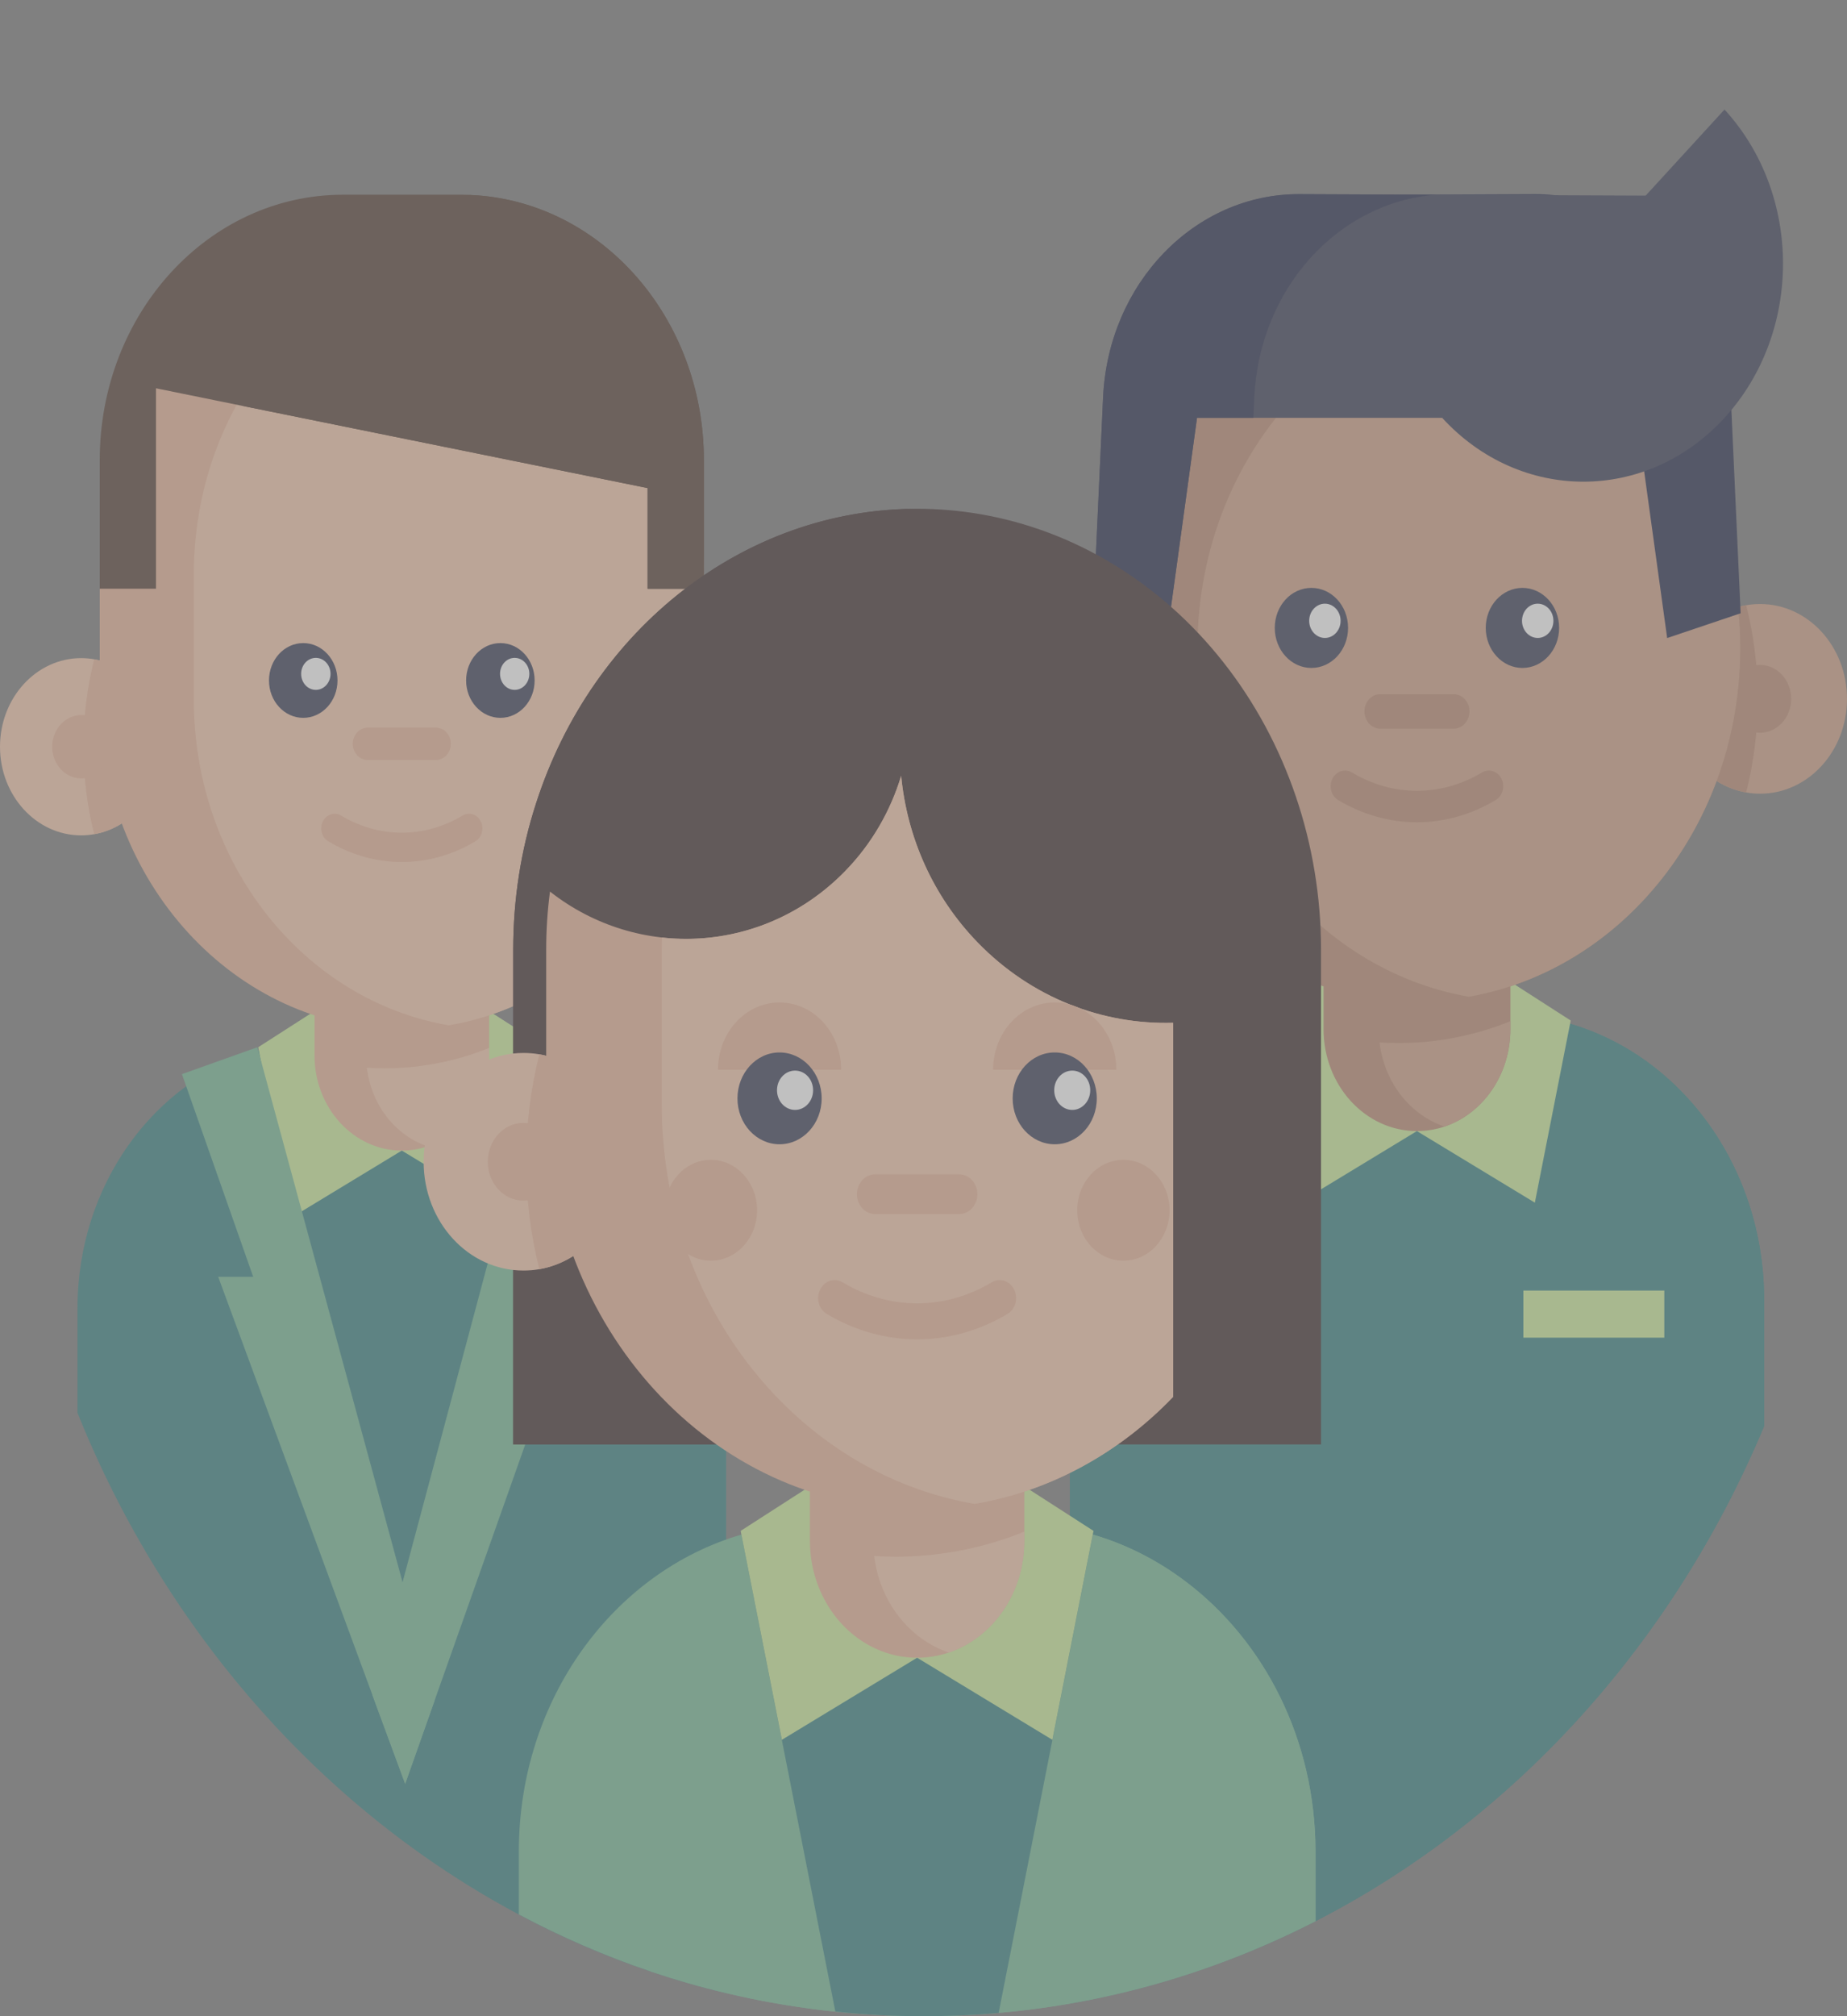 <svg width="22" height="24" viewBox="0 0 22 24" fill="none" xmlns="http://www.w3.org/2000/svg">
<rect x="0" y="0" width="22" height="24" fill="#808080" stroke="none"/>
<g opacity="0.5">
<path d="M21.013 15.473V16.976C19.929 19.567 18.025 21.664 15.663 22.872C15.235 23.09 14.792 23.28 14.335 23.438C13.822 23.616 13.293 23.754 12.75 23.849C12.748 23.849 12.745 23.849 12.743 23.849V15.473C12.743 13.688 14.003 12.224 15.607 12.083C15.691 12.075 15.776 12.071 15.862 12.071H17.893C18.133 12.071 18.367 12.1 18.591 12.157C19.978 12.502 21.013 13.857 21.013 15.473Z" fill="#3B8686"/>
<path d="M21.013 15.473V16.976C19.929 19.567 18.025 21.664 15.663 22.872C15.235 23.09 14.792 23.28 14.335 23.438V15.473C14.335 13.595 15.732 12.071 17.455 12.071H17.893C19.616 12.071 21.013 13.595 21.013 15.473Z" fill="#3B8686"/>
<path d="M13.825 8.319C13.825 8.881 13.448 9.347 12.956 9.433C12.902 9.443 12.846 9.448 12.79 9.448C12.218 9.448 11.755 8.942 11.755 8.319C11.755 7.695 12.218 7.19 12.79 7.19C12.846 7.19 12.902 7.195 12.956 7.204C13.448 7.291 13.825 7.757 13.825 8.319Z" fill="#D3A489"/>
<path d="M13.825 8.319C13.825 8.881 13.448 9.347 12.956 9.433C12.866 9.078 12.818 8.704 12.818 8.319C12.818 7.933 12.866 7.559 12.956 7.204C13.448 7.291 13.825 7.757 13.825 8.319Z" fill="#BF8E75"/>
<path d="M13.16 8.319C13.16 8.541 12.994 8.722 12.79 8.722C12.586 8.722 12.42 8.541 12.42 8.319C12.42 8.096 12.586 7.915 12.79 7.915C12.994 7.915 13.16 8.096 13.16 8.319Z" fill="#BF8E75"/>
<path d="M16.877 13.464L15.473 14.316L15.046 12.148L15.918 11.587" fill="#CFF09E"/>
<path d="M16.877 13.464L18.282 14.316L18.709 12.148L17.836 11.587" fill="#CFF09E"/>
<path d="M19.93 8.319C19.93 8.881 20.306 9.347 20.799 9.433C20.853 9.443 20.909 9.448 20.965 9.448C21.537 9.448 22 8.942 22 8.319C22 7.695 21.537 7.19 20.965 7.19C20.909 7.19 20.853 7.195 20.799 7.204C20.306 7.291 19.93 7.757 19.93 8.319Z" fill="#D3A489"/>
<path d="M19.93 8.319C19.93 8.881 20.306 9.347 20.799 9.433C20.889 9.078 20.937 8.704 20.937 8.319C20.937 7.933 20.889 7.559 20.799 7.204C20.306 7.291 19.93 7.757 19.93 8.319Z" fill="#BF8E75"/>
<path d="M21.335 8.319C21.335 8.542 21.169 8.722 20.965 8.722C20.761 8.722 20.595 8.542 20.595 8.319C20.595 8.096 20.761 7.915 20.965 7.915C21.169 7.915 21.335 8.096 21.335 8.319Z" fill="#BF8E75"/>
<path d="M20.728 7.719C20.728 9.809 19.328 11.543 17.496 11.865C17.294 11.901 17.088 11.919 16.878 11.919C14.751 11.919 13.027 10.039 13.027 7.719C13.027 6.621 13.377 4.973 14.008 4.225C14.712 3.391 15.757 3.518 16.878 3.518C17.088 3.518 17.294 3.536 17.496 3.572C19.328 3.894 20.728 5.628 20.728 7.719Z" fill="#BF8E75"/>
<path d="M17.991 10.76V12.25C17.991 12.796 17.661 13.257 17.207 13.41C17.103 13.445 16.992 13.464 16.878 13.464C16.263 13.464 15.765 12.921 15.765 12.25V10.76H17.991Z" fill="#BF8E75"/>
<path d="M17.99 12.156V12.25C17.99 12.796 17.66 13.257 17.206 13.41C16.797 13.273 16.488 12.884 16.432 12.409C16.506 12.414 16.581 12.416 16.656 12.416C16.866 12.416 17.073 12.398 17.274 12.362C17.522 12.318 17.761 12.249 17.99 12.156Z" fill="#D3A489"/>
<path d="M20.728 7.719C20.728 9.809 19.328 11.543 17.495 11.865C15.662 11.543 14.263 9.809 14.263 7.719C14.263 6.431 14.793 5.279 15.63 4.509C16.151 4.028 16.791 3.696 17.495 3.572C19.204 3.872 20.537 5.4 20.709 7.3C20.722 7.438 20.728 7.577 20.728 7.719Z" fill="#D3A489"/>
<path d="M16.877 9.788C16.555 9.788 16.232 9.699 15.938 9.523C15.856 9.473 15.825 9.36 15.871 9.269C15.916 9.179 16.021 9.146 16.104 9.196C16.588 9.486 17.166 9.486 17.651 9.196C17.734 9.146 17.838 9.179 17.884 9.269C17.929 9.36 17.899 9.473 17.816 9.523C17.522 9.699 17.2 9.788 16.877 9.788Z" fill="#BF8E75"/>
<path d="M16.057 7.474C16.057 7.737 15.862 7.951 15.62 7.951C15.379 7.951 15.184 7.737 15.184 7.474C15.184 7.211 15.379 6.998 15.62 6.998C15.862 6.998 16.057 7.211 16.057 7.474Z" fill="#3D4159"/>
<path d="M18.571 7.474C18.571 7.737 18.375 7.951 18.134 7.951C17.893 7.951 17.697 7.737 17.697 7.474C17.697 7.211 17.893 6.998 18.134 6.998C18.375 6.998 18.571 7.211 18.571 7.474Z" fill="#3D4159"/>
<path d="M15.968 7.39C15.968 7.503 15.884 7.594 15.781 7.594C15.678 7.594 15.594 7.503 15.594 7.39C15.594 7.277 15.678 7.186 15.781 7.186C15.884 7.186 15.968 7.277 15.968 7.39Z" fill="white"/>
<path d="M18.503 7.39C18.503 7.503 18.419 7.594 18.316 7.594C18.213 7.594 18.129 7.503 18.129 7.39C18.129 7.277 18.213 7.186 18.316 7.186C18.419 7.186 18.503 7.277 18.503 7.39Z" fill="white"/>
<path d="M17.314 8.674H16.441C16.337 8.674 16.252 8.582 16.252 8.468C16.252 8.355 16.337 8.263 16.441 8.263H17.314C17.419 8.263 17.503 8.355 17.503 8.468C17.503 8.582 17.419 8.674 17.314 8.674Z" fill="#BF8E75"/>
<path d="M18.145 15.362H19.824V15.923H18.145V15.362Z" fill="#CFF09E"/>
<path d="M16.652 2.318C17.818 2.409 18.755 3.437 18.814 4.731L18.825 4.974H19.496L19.858 7.595L20.733 7.3L20.616 4.731C20.553 3.371 19.523 2.306 18.276 2.311L16.652 2.318Z" fill="#2A2F4F"/>
<path d="M20.541 1.304C21.47 2.317 21.47 3.96 20.541 4.974C19.613 5.987 18.107 5.987 17.178 4.974L20.541 1.304Z" fill="#3D4159"/>
<path d="M17.178 4.974H14.258L13.897 7.595L13.021 7.3L13.139 4.731C13.201 3.372 14.232 2.306 15.479 2.311L19.695 2.329L20.252 3.423" fill="#3D4159"/>
<path d="M17.103 2.318C15.936 2.409 15 3.437 14.94 4.731L14.929 4.974H14.258L13.897 7.595L13.021 7.3L13.139 4.731C13.201 3.371 14.232 2.306 15.479 2.311L17.103 2.318Z" fill="#2A2F4F"/>
<path d="M8.649 15.574V23.725C5.178 22.901 2.319 20.289 0.923 16.818V15.574C0.923 14.103 1.838 12.865 3.082 12.503C3.127 12.489 3.173 12.477 3.22 12.466C3.343 12.437 3.47 12.417 3.599 12.406C3.677 12.399 3.757 12.395 3.837 12.395H5.735C5.947 12.395 6.154 12.419 6.353 12.466C6.365 12.469 6.376 12.472 6.387 12.475C6.421 12.483 6.454 12.492 6.487 12.502C6.489 12.502 6.489 12.502 6.49 12.502C6.818 12.598 7.124 12.755 7.395 12.96C8.153 13.534 8.649 14.491 8.649 15.574Z" fill="#3B8686"/>
<path d="M6.497 12.466L6.49 12.502L5.561 17.218C5.513 17.223 5.464 17.227 5.416 17.23C5.348 17.235 5.28 17.24 5.211 17.243C5.07 17.25 4.929 17.254 4.787 17.254C4.641 17.254 4.496 17.25 4.352 17.243C4.287 17.239 4.222 17.235 4.157 17.23C4.108 17.226 4.06 17.223 4.011 17.218L3.082 12.503L3.075 12.466H6.497Z" fill="#3B8686"/>
<path d="M4.786 13.696L3.474 14.492L3.075 12.466L3.89 11.943" fill="#CFF09E"/>
<path d="M4.786 13.696L6.098 14.492L6.497 12.466L5.682 11.943" fill="#CFF09E"/>
<path d="M6.547 15.199H6.963L5.177 20.241L4.826 21.234L4.436 20.177L4.795 18.834L6.487 12.502L6.497 12.466L7.395 12.786L6.547 15.199Z" fill="#79BD9A"/>
<path d="M5.177 20.241L4.826 21.234L4.436 20.177L2.599 15.199H3.016L2.167 12.786L3.065 12.466L3.075 12.502L4.795 18.834L5.177 20.241Z" fill="#79BD9A"/>
<path d="M5.826 11.17V12.562C5.826 13.072 5.518 13.503 5.093 13.646C4.996 13.678 4.893 13.696 4.786 13.696C4.212 13.696 3.746 13.189 3.746 12.562V11.17H5.826Z" fill="#EAB599"/>
<path d="M5.826 12.474V12.562C5.826 13.072 5.518 13.503 5.093 13.646C4.711 13.517 4.423 13.154 4.37 12.71C4.439 12.714 4.509 12.717 4.579 12.717C4.776 12.717 4.969 12.7 5.157 12.666C5.388 12.626 5.612 12.561 5.826 12.474Z" fill="#F6CAAE"/>
<path d="M1.934 8.889C1.934 9.414 1.582 9.849 1.122 9.93C1.072 9.939 1.02 9.944 0.967 9.944C0.433 9.944 0 9.472 0 8.889C0 8.306 0.433 7.834 0.967 7.834C1.02 7.834 1.072 7.839 1.122 7.848C1.582 7.928 1.934 8.364 1.934 8.889Z" fill="#F6CAAE"/>
<path d="M1.934 8.889C1.934 9.414 1.582 9.849 1.122 9.93C1.038 9.598 0.994 9.249 0.994 8.889C0.994 8.528 1.038 8.179 1.122 7.848C1.582 7.928 1.934 8.364 1.934 8.889Z" fill="#EAB599"/>
<path d="M1.313 8.889C1.313 9.097 1.158 9.266 0.967 9.266C0.776 9.266 0.622 9.097 0.622 8.889C0.622 8.681 0.776 8.512 0.967 8.512C1.158 8.512 1.313 8.681 1.313 8.889Z" fill="#EAB599"/>
<path d="M7.638 8.889C7.638 9.414 7.99 9.849 8.45 9.93C8.501 9.939 8.552 9.944 8.605 9.944C9.139 9.944 9.572 9.472 9.572 8.889C9.572 8.306 9.139 7.834 8.605 7.834C8.552 7.834 8.501 7.839 8.45 7.848C7.99 7.928 7.638 8.364 7.638 8.889Z" fill="#F6CAAE"/>
<path d="M7.638 8.889C7.638 9.414 7.99 9.849 8.45 9.93C8.534 9.598 8.578 9.249 8.578 8.889C8.578 8.528 8.534 8.179 8.45 7.848C7.99 7.928 7.638 8.364 7.638 8.889Z" fill="#EAB599"/>
<path d="M8.384 6.834V8.328C8.384 10.281 7.076 11.901 5.363 12.202C5.358 12.203 5.351 12.204 5.346 12.205C5.164 12.237 4.977 12.253 4.786 12.253C2.799 12.253 1.188 10.496 1.188 8.328V6.834C1.188 6.377 1.26 5.939 1.392 5.531C1.884 4.004 3.218 2.909 4.786 2.909H4.786C4.977 2.909 5.164 2.925 5.346 2.956C7.067 3.25 8.384 4.874 8.384 6.834Z" fill="#EAB599"/>
<path d="M8.951 8.889C8.951 9.097 8.796 9.266 8.605 9.266C8.414 9.266 8.26 9.097 8.26 8.889C8.26 8.681 8.414 8.512 8.605 8.512C8.796 8.512 8.951 8.681 8.951 8.889Z" fill="#EAB599"/>
<path d="M8.384 6.834V8.328C8.384 10.281 7.076 11.902 5.364 12.202C5.358 12.203 5.352 12.204 5.346 12.205C3.625 11.912 2.309 10.288 2.309 8.328V6.834C2.309 4.874 3.626 3.25 5.347 2.957C7.067 3.25 8.384 4.874 8.384 6.834Z" fill="#F6CAAE"/>
<path d="M4.02 8.1C4.02 8.346 3.837 8.545 3.612 8.545C3.386 8.545 3.204 8.346 3.204 8.1C3.204 7.854 3.386 7.655 3.612 7.655C3.837 7.655 4.02 7.854 4.02 8.1Z" fill="#3D4159"/>
<path d="M6.368 8.1C6.368 8.346 6.186 8.545 5.96 8.545C5.735 8.545 5.552 8.346 5.552 8.1C5.552 7.854 5.735 7.655 5.96 7.655C6.186 7.655 6.368 7.854 6.368 8.1Z" fill="#3D4159"/>
<path d="M3.937 8.021C3.937 8.127 3.858 8.212 3.762 8.212C3.665 8.212 3.587 8.127 3.587 8.021C3.587 7.916 3.665 7.831 3.762 7.831C3.858 7.831 3.937 7.916 3.937 8.021Z" fill="white"/>
<path d="M6.305 8.021C6.305 8.127 6.227 8.212 6.13 8.212C6.034 8.212 5.956 8.127 5.956 8.021C5.956 7.916 6.034 7.831 6.13 7.831C6.227 7.831 6.305 7.916 6.305 8.021Z" fill="white"/>
<path d="M5.194 9.046H4.378C4.281 9.046 4.202 8.96 4.202 8.854C4.202 8.748 4.281 8.662 4.378 8.662H5.194C5.291 8.662 5.37 8.748 5.37 8.854C5.37 8.96 5.291 9.046 5.194 9.046Z" fill="#EAB599"/>
<path d="M4.786 10.261C4.485 10.261 4.184 10.179 3.909 10.014C3.832 9.968 3.803 9.861 3.846 9.777C3.889 9.692 3.986 9.662 4.063 9.708C4.516 9.98 5.057 9.98 5.509 9.708C5.587 9.662 5.684 9.692 5.726 9.777C5.769 9.861 5.741 9.968 5.663 10.014C5.389 10.179 5.087 10.261 4.786 10.261Z" fill="#EAB599"/>
<path d="M8.384 5.478V7.008H7.714V5.81L2.881 4.83L1.858 4.622V7.008H1.188V5.478C1.188 3.732 2.485 2.318 4.085 2.318H5.487C5.525 2.318 5.564 2.318 5.602 2.321C7.148 2.385 8.384 3.774 8.384 5.478Z" fill="#594439"/>
<path d="M8.384 5.478V7.009H7.714V5.81L2.881 4.83C3.147 3.435 4.257 2.377 5.602 2.321C7.148 2.386 8.384 3.774 8.384 5.478Z" fill="#594439"/>
<path d="M15.669 22.039V22.869C14.252 23.594 12.67 24 11 24C10.194 24 9.407 23.905 8.65 23.725C8.345 23.653 8.046 23.567 7.751 23.468C7.208 23.285 6.683 23.057 6.18 22.789V22.039C6.18 20.233 7.304 18.713 8.831 18.267C8.887 18.251 8.943 18.236 9 18.223C9.152 18.187 9.308 18.162 9.466 18.148C9.563 18.139 9.66 18.135 9.759 18.135H12.09C12.35 18.135 12.604 18.165 12.849 18.223C12.863 18.226 12.877 18.229 12.89 18.233C12.932 18.243 12.973 18.254 13.014 18.267C13.015 18.267 13.016 18.267 13.017 18.267C13.42 18.384 13.795 18.577 14.128 18.83C15.059 19.535 15.669 20.709 15.669 22.039Z" fill="#79BD9A"/>
<path d="M15.669 22.039V22.869C14.252 23.594 12.669 24 11 24C10.194 24 9.407 23.905 8.649 23.725C8.345 23.653 8.046 23.567 7.751 23.468V22.039C7.751 20.233 8.875 18.713 10.403 18.267C10.458 18.251 10.514 18.236 10.572 18.223C10.723 18.187 10.879 18.162 11.037 18.148C11.134 18.139 11.231 18.135 11.33 18.135H12.089C12.35 18.135 12.604 18.165 12.849 18.223C12.863 18.226 12.877 18.229 12.89 18.233C12.932 18.243 12.973 18.254 13.014 18.267C13.015 18.267 13.016 18.267 13.017 18.267C13.42 18.384 13.795 18.577 14.128 18.83C15.059 19.535 15.669 20.709 15.669 22.039Z" fill="#79BD9A"/>
<path d="M13.026 18.223L13.017 18.267L11.895 23.961C11.6 23.987 11.302 24 11 24C10.647 24 10.296 23.982 9.95 23.945L8.831 18.267L8.822 18.223H13.026Z" fill="#3B8686"/>
<path d="M10.924 19.733L9.313 20.71L8.822 18.223L9.823 17.579" fill="#CFF09E"/>
<path d="M10.924 19.733L12.535 20.71L13.025 18.223L12.024 17.579" fill="#CFF09E"/>
<path d="M6.113 17.194V11.305C6.113 10.707 6.204 10.121 6.385 9.563C7.06 7.466 8.884 6.056 10.924 6.056C11.176 6.056 11.428 6.078 11.673 6.12C12.794 6.311 13.822 6.935 14.567 7.877C15.32 8.829 15.735 10.046 15.735 11.305V17.194" fill="#443334"/>
<path d="M8.092 11.535C8.092 13.618 9.21 16.027 9.824 17.194H6.113V11.305C6.113 10.707 6.204 10.121 6.385 9.563C7.056 7.478 8.864 6.073 10.889 6.057C9.41 6.097 8.092 8.686 8.092 11.535Z" fill="#443334"/>
<path d="M12.201 16.631V18.34C12.201 18.966 11.823 19.495 11.302 19.671C11.182 19.711 11.055 19.733 10.924 19.733C10.219 19.733 9.647 19.11 9.647 18.34V16.631H12.201Z" fill="#EAB599"/>
<path d="M12.201 18.232V18.34C12.201 18.966 11.823 19.495 11.302 19.671C10.832 19.513 10.478 19.067 10.413 18.522C10.498 18.527 10.584 18.53 10.67 18.53C10.912 18.53 11.149 18.509 11.38 18.468C11.664 18.418 11.938 18.339 12.201 18.232Z" fill="#F6CAAE"/>
<path d="M7.421 13.829C7.421 14.474 6.99 15.009 6.424 15.108C6.362 15.119 6.299 15.124 6.234 15.124C5.578 15.124 5.046 14.545 5.046 13.829C5.046 13.113 5.578 12.534 6.234 12.534C6.299 12.534 6.362 12.539 6.424 12.55C6.99 12.649 7.421 13.184 7.421 13.829Z" fill="#F6CAAE"/>
<path d="M7.421 13.829C7.421 14.474 6.99 15.009 6.424 15.108C6.321 14.7 6.267 14.272 6.267 13.829C6.267 13.386 6.321 12.958 6.424 12.55C6.99 12.649 7.421 13.184 7.421 13.829Z" fill="#EAB599"/>
<path d="M6.658 13.829C6.658 14.085 6.468 14.292 6.234 14.292C6 14.292 5.81 14.085 5.81 13.829C5.81 13.573 6 13.366 6.234 13.366C6.468 13.366 6.658 13.573 6.658 13.829Z" fill="#EAB599"/>
<path d="M13.973 12.175V16.628C13.342 17.285 12.533 17.74 11.633 17.898C11.626 17.899 11.618 17.901 11.611 17.902C11.388 17.941 11.158 17.96 10.924 17.96C8.484 17.96 6.506 15.803 6.506 13.141V11.305C6.506 11.07 6.521 10.839 6.551 10.613C7.602 11.438 9.11 11.356 10.07 10.366C10.388 10.039 10.609 9.648 10.734 9.235C10.803 9.959 11.107 10.665 11.646 11.22C12.287 11.88 13.134 12.199 13.973 12.175Z" fill="#EAB599"/>
<path d="M13.973 12.175V16.628C13.342 17.285 12.533 17.74 11.633 17.898C11.626 17.899 11.618 17.901 11.611 17.902C9.498 17.542 7.882 15.547 7.882 13.141V11.305C7.882 11.257 7.883 11.208 7.884 11.16C8.663 11.247 9.472 10.982 10.07 10.366C10.388 10.039 10.609 9.648 10.734 9.235C10.803 9.959 11.107 10.665 11.646 11.22C12.287 11.88 13.134 12.199 13.973 12.175Z" fill="#F6CAAE"/>
<path d="M13.297 12.734C13.297 12.291 12.968 11.933 12.563 11.933C12.158 11.933 11.829 12.291 11.829 12.734" fill="#EAB599"/>
<path d="M10.019 12.734C10.019 12.291 9.691 11.933 9.285 11.933C8.88 11.933 8.552 12.291 8.552 12.734" fill="#EAB599"/>
<path d="M9.787 13.075C9.787 13.377 9.562 13.621 9.285 13.621C9.009 13.621 8.784 13.377 8.784 13.075C8.784 12.773 9.009 12.528 9.285 12.528C9.562 12.528 9.787 12.773 9.787 13.075Z" fill="#3D4159"/>
<path d="M13.064 13.075C13.064 13.377 12.84 13.621 12.563 13.621C12.286 13.621 12.062 13.377 12.062 13.075C12.062 12.773 12.286 12.528 12.563 12.528C12.84 12.528 13.064 12.773 13.064 13.075Z" fill="#3D4159"/>
<path d="M11.426 14.451H10.423C10.304 14.451 10.207 14.346 10.207 14.215C10.207 14.085 10.304 13.979 10.423 13.979H11.426C11.545 13.979 11.642 14.085 11.642 14.215C11.642 14.346 11.545 14.451 11.426 14.451Z" fill="#EAB599"/>
<path d="M10.924 15.943C10.554 15.943 10.184 15.842 9.847 15.64C9.752 15.583 9.717 15.453 9.77 15.349C9.822 15.245 9.941 15.207 10.036 15.264C10.592 15.598 11.256 15.598 11.812 15.264C11.907 15.207 12.027 15.245 12.079 15.349C12.131 15.453 12.097 15.583 12.001 15.64C11.664 15.842 11.294 15.943 10.924 15.943Z" fill="#EAB599"/>
<path d="M9.685 12.978C9.685 13.107 9.589 13.212 9.47 13.212C9.351 13.212 9.255 13.107 9.255 12.978C9.255 12.848 9.351 12.744 9.47 12.744C9.589 12.744 9.685 12.848 9.685 12.978Z" fill="white"/>
<path d="M12.986 12.978C12.986 13.107 12.89 13.212 12.772 13.212C12.653 13.212 12.557 13.107 12.557 12.978C12.557 12.848 12.653 12.744 12.772 12.744C12.89 12.744 12.986 12.848 12.986 12.978Z" fill="white"/>
<path d="M13.931 14.406C13.931 14.738 13.685 15.007 13.381 15.007C13.077 15.007 12.831 14.738 12.831 14.406C12.831 14.075 13.077 13.806 13.381 13.806C13.685 13.806 13.931 14.075 13.931 14.406Z" fill="#EAB599"/>
<path d="M9.018 14.406C9.018 14.738 8.771 15.007 8.467 15.007C8.163 15.007 7.917 14.738 7.917 14.406C7.917 14.075 8.163 13.806 8.467 13.806C8.771 13.806 9.018 14.075 9.018 14.406Z" fill="#EAB599"/>
</g>
</svg>
